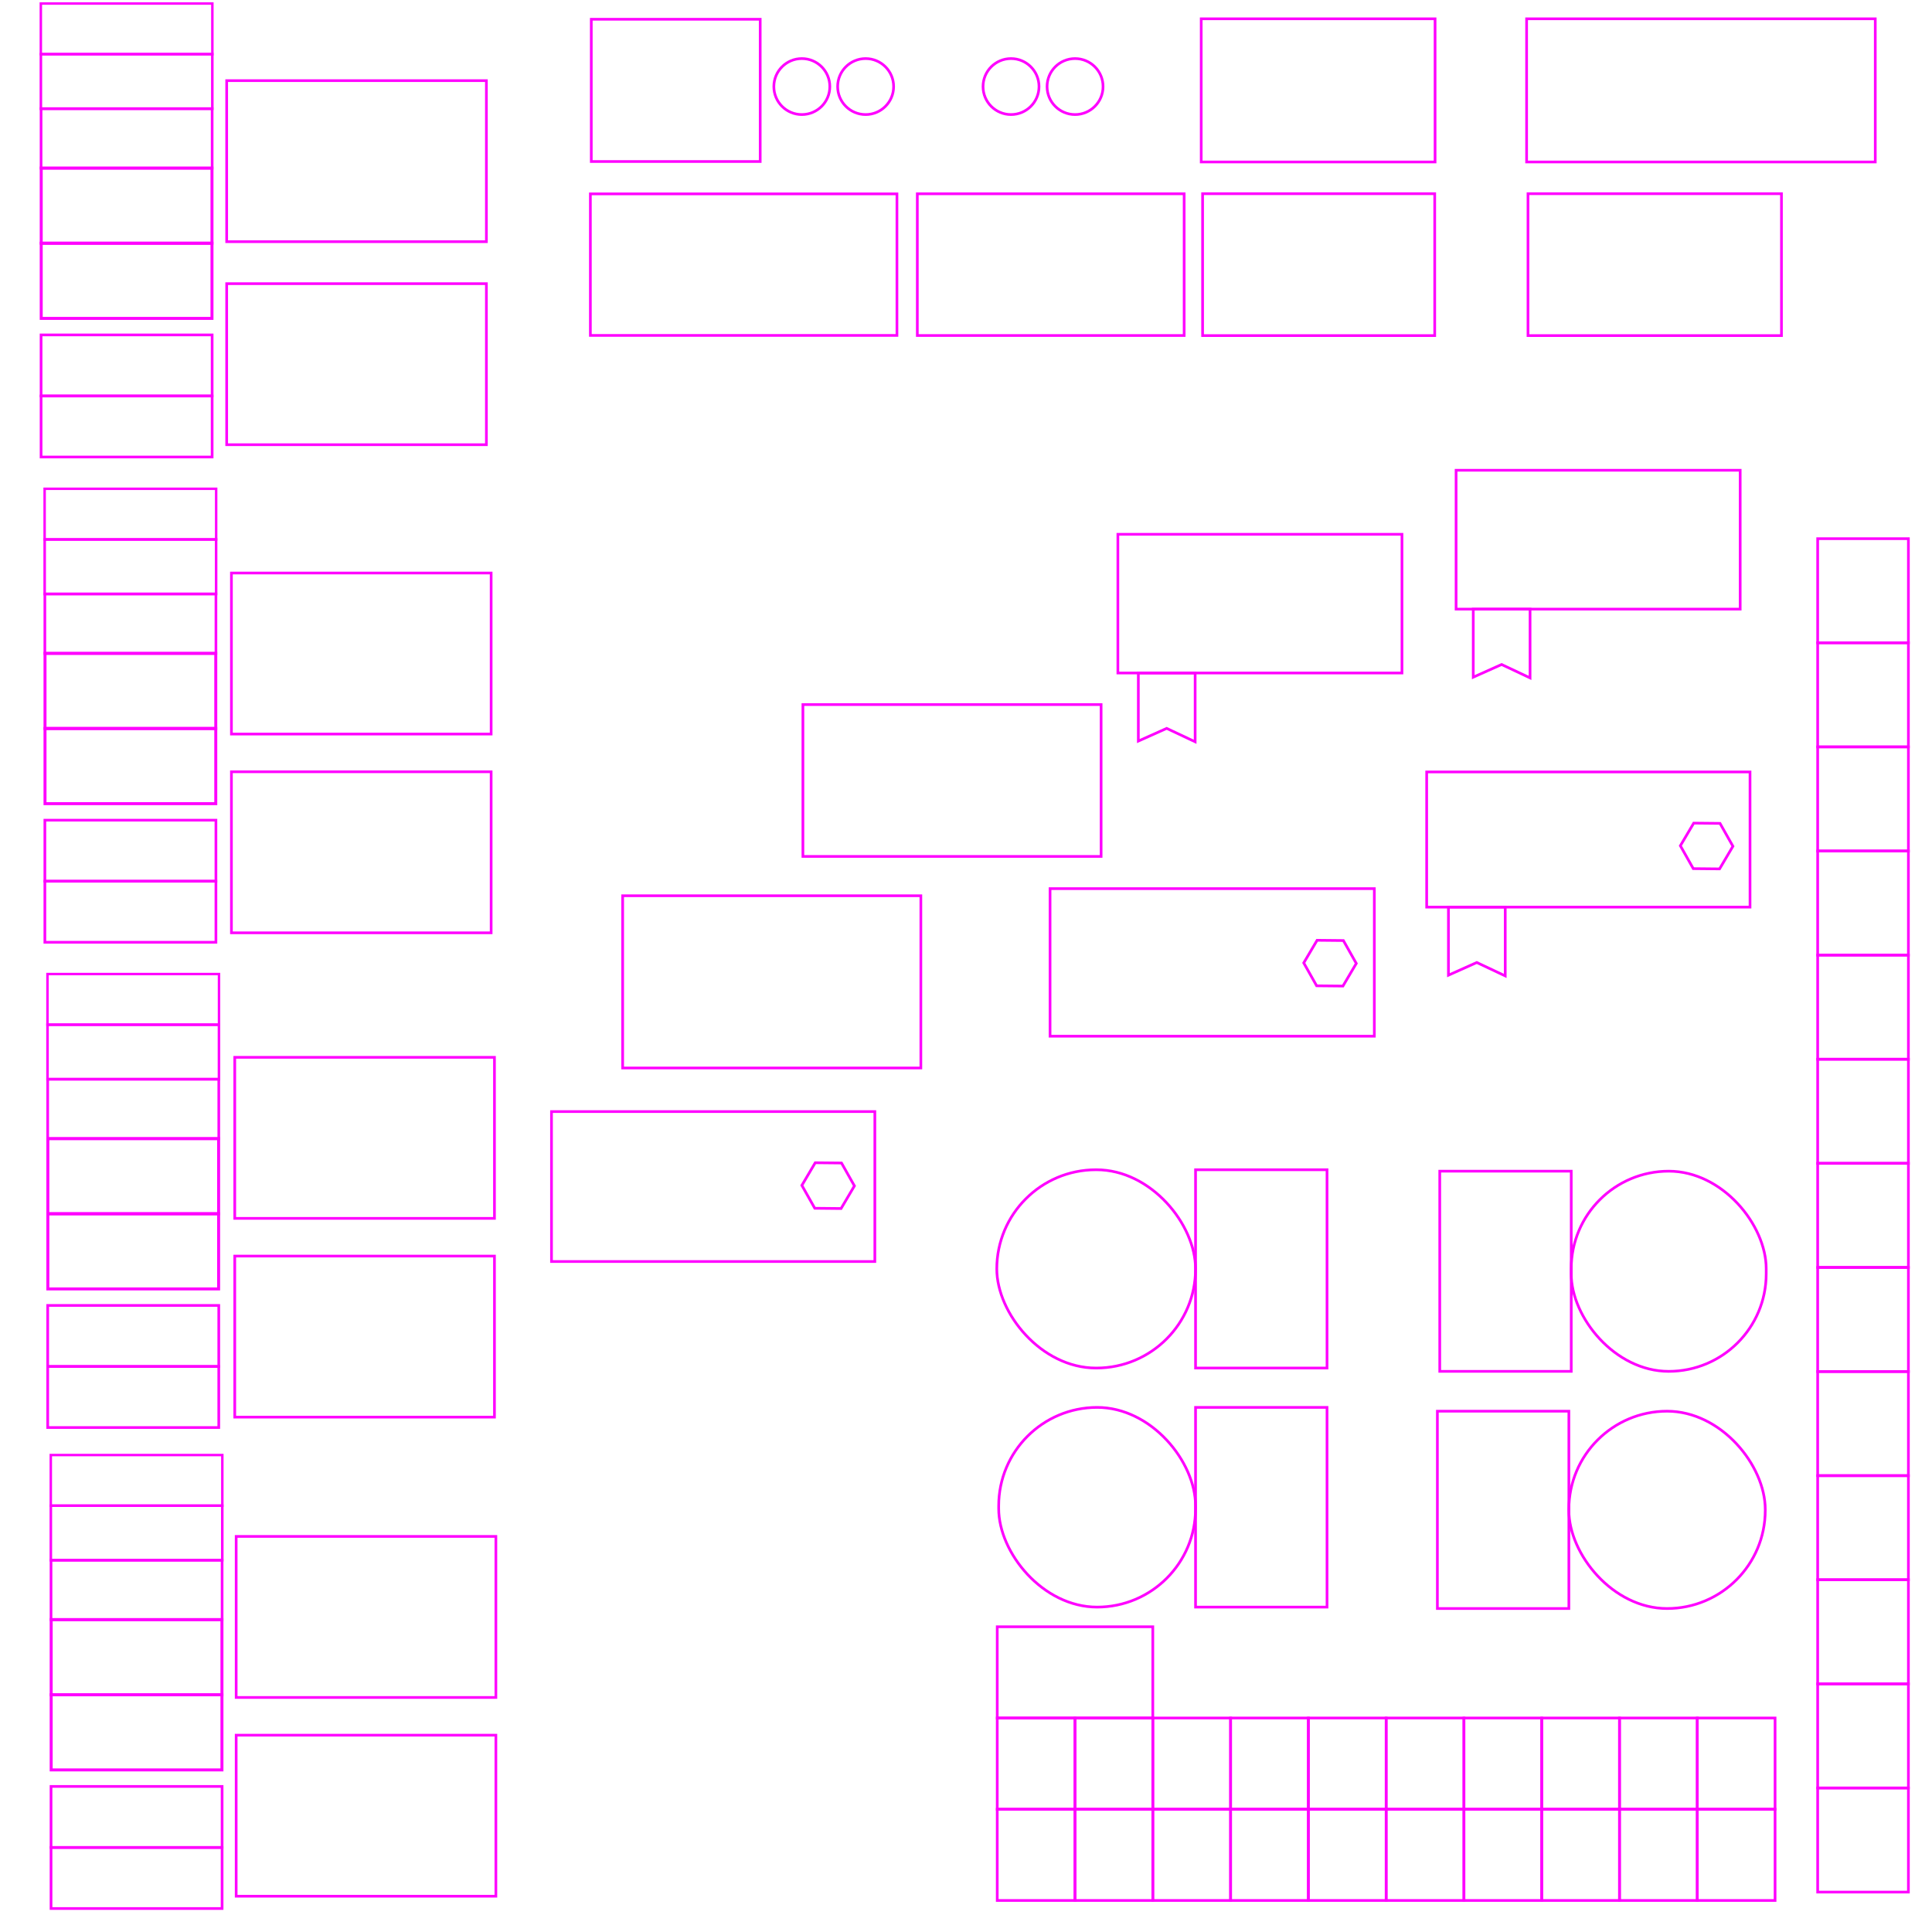 <?xml version="1.0" encoding="UTF-8" standalone="no"?>
<!-- Created with Inkscape (http://www.inkscape.org/) -->

<svg
   width="1440"
   height="1440"
   viewBox="0 0 1440 1440"
   version="1.1"
   id="svg5"
   xmlns="http://www.w3.org/2000/svg"
   xmlns:svg="http://www.w3.org/2000/svg">
  <defs
     id="defs2" />
  <g
     id="layer1">
    <rect
       style="fill:none;stroke:#ff00ff;stroke-width:2;stroke-linecap:square;stroke-miterlimit:4;stroke-dasharray:none;paint-order:stroke fill markers"
       id="action_CONSPIRACY"
       width="193.571"
       height="120.031"
       x="168.958"
       y="60.104" />
    <rect
       style="fill:none;stroke:#ff00ff;stroke-width:2;stroke-linecap:square;stroke-miterlimit:4;stroke-dasharray:none;paint-order:stroke fill markers"
       id="action_WEALTH"
       width="193.571"
       height="120.031"
       x="168.958"
       y="211.425" />
    <rect
       style="fill:none;stroke:#ff00ff;stroke-width:2;stroke-linecap:square;stroke-miterlimit:4;stroke-dasharray:none;paint-order:stroke fill markers"
       id="action_HEIGHLINER"
       width="193.571"
       height="120.031"
       x="172.494"
       y="427.093" />
    <rect
       style="fill:none;stroke:#ff00ff;stroke-width:2;stroke-linecap:square;stroke-miterlimit:4;stroke-dasharray:none;paint-order:stroke fill markers"
       id="action_FOLD_SPACE"
       width="193.571"
       height="120.031"
       x="172.494"
       y="575.231" />
    <rect
       style="fill:none;stroke:#ff00ff;stroke-width:2;stroke-linecap:square;stroke-miterlimit:4;stroke-dasharray:none;paint-order:stroke fill markers"
       id="action_SELECTIVE_BREEDING"
       width="193.571"
       height="120.031"
       x="174.969"
       y="788.071" />
    <rect
       style="fill:none;stroke:#ff00ff;stroke-width:2;stroke-linecap:square;stroke-miterlimit:4;stroke-dasharray:none;paint-order:stroke fill markers"
       id="action_SECRETS"
       width="193.571"
       height="120.031"
       x="174.969"
       y="936.209" />
    <rect
       style="fill:none;stroke:#ff00ff;stroke-width:2;stroke-linecap:square;stroke-miterlimit:4;stroke-dasharray:none;paint-order:stroke fill markers"
       id="action_TOUGH_WARRIORS"
       width="193.571"
       height="120.031"
       x="176.029"
       y="1145.159" />
    <rect
       style="fill:none;stroke:#ff00ff;stroke-width:2;stroke-linecap:square;stroke-miterlimit:4;stroke-dasharray:none;paint-order:stroke fill markers"
       id="action_STILLSUIT"
       width="193.571"
       height="120.031"
       x="176.029"
       y="1293.298" />
    <rect
       style="fill:none;stroke:#ff00ff;stroke-width:2;stroke-linecap:square;stroke-miterlimit:4;stroke-dasharray:none;paint-order:stroke fill markers"
       id="action_HIGH_COUNCIL"
       width="125.902"
       height="106.031"
       x="440.708"
       y="14.354" />
    <rect
       style="fill:none;stroke:#ff00ff;stroke-width:2;stroke-linecap:square;stroke-miterlimit:4;stroke-dasharray:none;paint-order:stroke fill markers"
       id="action_MENTAT"
       width="228.5"
       height="105.5"
       x="440.033"
       y="144.5" />
    <rect
       style="fill:none;stroke:#ff00ff;stroke-width:2;stroke-linecap:square;stroke-miterlimit:4;stroke-dasharray:none;paint-order:stroke fill markers"
       id="action_COLLECT_TROOPS"
       width="198.883"
       height="105.633"
       x="683.717"
       y="144.434" />
    <rect
       style="fill:none;stroke:#ff00ff;stroke-width:2;stroke-linecap:square;stroke-miterlimit:4;stroke-dasharray:none;paint-order:stroke fill markers"
       id="action_MAKE_DEAL"
       width="188.917"
       height="105.758"
       x="1138.881"
       y="144.371" />
    <rect
       style="fill:none;stroke:#ff00ff;stroke-width:2;stroke-linecap:square;stroke-miterlimit:4;stroke-dasharray:none;paint-order:stroke fill markers"
       id="action_SELL_SPICE"
       width="259.87"
       height="106.709"
       x="1137.847"
       y="14.015" />
    <rect
       style="fill:none;stroke:#ff00ff;stroke-width:2;stroke-linecap:square;stroke-miterlimit:4;stroke-dasharray:none;paint-order:stroke fill markers"
       id="action_SWORD_MASTER"
       width="173.008"
       height="105.758"
       x="896.344"
       y="144.371" />
    <rect
       style="fill:none;stroke:#ff00ff;stroke-width:2;stroke-linecap:square;stroke-miterlimit:4;stroke-dasharray:none;paint-order:stroke fill markers"
       id="action_SPEAKER_HALL"
       width="174.31"
       height="106.709"
       x="895.309"
       y="14.015" />
    <rect
       style="fill:none;stroke:#ff00ff;stroke-width:2;stroke-linecap:square;stroke-miterlimit:4;stroke-dasharray:none;paint-order:stroke fill markers"
       id="action_ARRAKEEN"
       width="211.75"
       height="103.5"
       x="1085.283"
       y="350.5" />
    <rect
       style="fill:none;stroke:#ff00ff;stroke-width:2;stroke-linecap:square;stroke-miterlimit:4;stroke-dasharray:none;paint-order:stroke fill markers"
       id="action_CARTHAG"
       width="211.75"
       height="103.386"
       x="833.2"
       y="398.23" />
    <rect
       style="fill:none;stroke:#ff00ff;stroke-width:2;stroke-linecap:square;stroke-miterlimit:4;stroke-dasharray:none;paint-order:stroke fill markers"
       id="action_RESEARCH_CENTER"
       width="222.259"
       height="113.174"
       x="598.44"
       y="525.155" />
    <rect
       style="fill:none;stroke:#ff00ff;stroke-width:2;stroke-linecap:square;stroke-miterlimit:4;stroke-dasharray:none;paint-order:stroke fill markers"
       id="action_SIETCH_TABR"
       width="222.259"
       height="128.377"
       x="464.09"
       y="667.637" />
    <rect
       style="fill:none;stroke:#ff00ff;stroke-width:2;stroke-linecap:square;stroke-miterlimit:4;stroke-dasharray:none;paint-order:stroke fill markers"
       id="action_HAGGA_BASIN"
       width="241.704"
       height="109.992"
       x="782.642"
       y="662.334" />
    <rect
       style="fill:none;stroke:#ff00ff;stroke-width:2;stroke-linecap:square;stroke-miterlimit:4;stroke-dasharray:none;paint-order:stroke fill markers"
       id="action_IMPERIAL_BASIN"
       width="240.997"
       height="100.754"
       x="1063.363"
       y="575.36" />
    <rect
       style="fill:none;stroke:#ff00ff;stroke-width:2;stroke-linecap:square;stroke-miterlimit:4;stroke-dasharray:none;paint-order:stroke fill markers"
       id="action_GREAT_PLAIN"
       width="240.997"
       height="111.76"
       x="411.057"
       y="828.504" />
    <rect
       style="fill:none;stroke:#ff00ff;stroke-width:2;stroke-linecap:square;stroke-miterlimit:4;stroke-dasharray:none;paint-order:stroke fill markers"
       id="garrison_1"
       width="148.139"
       height="147.785"
       x="742.952"
       y="871.863"
       ry="73.893"
       rx="73.893" />
    <rect
       style="fill:none;stroke:#ff00ff;stroke-width:2;stroke-linecap:square;stroke-miterlimit:4;stroke-dasharray:none;paint-order:stroke fill markers"
       id="garrison_3"
       width="146.725"
       height="148.846"
       x="744.367"
       y="1048.993"
       ry="73.362"
       rx="73.362" />
    <rect
       style="fill:none;stroke:#ff00ff;stroke-width:2;stroke-linecap:square;stroke-miterlimit:4;stroke-dasharray:none;paint-order:stroke fill markers"
       id="garrison_2"
       width="145.31"
       height="149.199"
       x="1171.106"
       y="872.923"
       ry="72.655"
       rx="72.655" />
    <rect
       style="fill:none;stroke:#ff00ff;stroke-width:2;stroke-linecap:square;stroke-miterlimit:4;stroke-dasharray:none;paint-order:stroke fill markers"
       id="garrison_4"
       width="146.371"
       height="147.078"
       x="1169.338"
       y="1051.821"
       ry="73.186"
       rx="73.186" />
    <rect
       style="fill:none;stroke:#ff00ff;stroke-width:2;stroke-linecap:square;stroke-miterlimit:4;stroke-dasharray:none;paint-order:stroke fill markers"
       id="conflict_zone_1"
       width="98"
       height="147.785"
       x="-989.091"
       y="871.863"
       transform="scale(-1,1)" />
    <rect
       style="fill:none;stroke:#ff00ff;stroke-width:2;stroke-linecap:square;stroke-miterlimit:4;stroke-dasharray:none;paint-order:stroke fill markers"
       id="conflict_zone_3"
       width="98"
       height="148.846"
       x="-989.091"
       y="1048.993"
       transform="scale(-1,1)" />
    <rect
       style="fill:none;stroke:#ff00ff;stroke-width:2;stroke-linecap:square;stroke-miterlimit:4;stroke-dasharray:none;paint-order:stroke fill markers"
       id="conflict_zone_2"
       width="98"
       height="149.199"
       x="-1171.106"
       y="872.923"
       transform="scale(-1,1)" />
    <rect
       style="fill:none;stroke:#ff00ff;stroke-width:2;stroke-linecap:square;stroke-miterlimit:4;stroke-dasharray:none;paint-order:stroke fill markers"
       id="conflict_zone_4"
       width="98"
       height="147.078"
       x="-1169.338"
       y="1051.821"
       transform="scale(-1,1)" />
    <path
       style="fill:none;stroke:#ff00ff;stroke-width:2;stroke-linecap:butt;stroke-linejoin:miter;stroke-miterlimit:4;stroke-dasharray:none;stroke-opacity:1"
       d="m 848.451,552.35 v -50.735 h 42.338 v 51.265 l -21.213,-9.988 z"
       id="control_CARTHAG" />
    <path
       style="fill:none;stroke:#ff00ff;stroke-width:2;stroke-linecap:butt;stroke-linejoin:miter;stroke-miterlimit:4;stroke-dasharray:none;stroke-opacity:1"
       d="M 1098.076,504.735 V 454 h 42.338 v 51.265 l -21.213,-9.988 z"
       id="control_ARRAKEEN" />
    <path
       style="fill:none;stroke:#ff00ff;stroke-width:2;stroke-linecap:butt;stroke-linejoin:miter;stroke-miterlimit:4;stroke-dasharray:none;stroke-opacity:1"
       d="m 1079.576,726.849 v -50.735 h 42.338 v 51.265 l -21.213,-9.988 z"
       id="control_IMPERIAL_BASIN" />
    <path
       style="fill:none;stroke:#ff00ff;stroke-width:2;stroke-linecap:square;stroke-miterlimit:4;stroke-dasharray:none;paint-order:stroke fill markers"
       id="sandworm_IMPERIAL_BASIN"
       d="m 1281.658,647.625 -19.589,-0.196 -9.625,-17.062 9.964,-16.867 19.589,0.196 9.625,17.062 z" />
    <path
       style="fill:none;stroke:#ff00ff;stroke-width:2;stroke-linecap:square;stroke-miterlimit:4;stroke-dasharray:none;paint-order:stroke fill markers"
       id="sandworm_HAGGA_BASIN"
       d="m 1000.937,734.953 -19.589,-0.196 -9.625,-17.062 9.964,-16.867 19.589,0.196 9.625,17.062 z" />
    <path
       style="fill:none;stroke:#ff00ff;stroke-width:2;stroke-linecap:square;stroke-miterlimit:4;stroke-dasharray:none;paint-order:stroke fill markers"
       id="sandworm_GREAT_PLAIN"
       d="m 626.877,900.769 -19.589,-0.196 -9.625,-17.062 9.964,-16.867 19.589,0.196 9.625,17.062 z" />
    <circle
       style="fill:none;stroke:#ff00ff;stroke-width:2;stroke-linecap:square;stroke-miterlimit:4;stroke-dasharray:none;paint-order:stroke fill markers"
       id="high_council_1"
       cx="597.642"
       cy="64.524"
       r="20.86" />
    <circle
       style="fill:none;stroke:#ff00ff;stroke-width:2;stroke-linecap:square;stroke-miterlimit:4;stroke-dasharray:none;paint-order:stroke fill markers"
       id="high_council_2"
       cx="645.195"
       cy="64.524"
       r="20.86" />
    <circle
       style="fill:none;stroke:#ff00ff;stroke-width:2;stroke-linecap:square;stroke-miterlimit:4;stroke-dasharray:none;paint-order:stroke fill markers"
       id="high_council_3"
       cx="753.559"
       cy="64.524"
       r="20.86" />
    <circle
       style="fill:none;stroke:#ff00ff;stroke-width:2;stroke-linecap:square;stroke-miterlimit:4;stroke-dasharray:none;paint-order:stroke fill markers"
       id="high_council_4"
       cx="801.289"
       cy="64.524"
       r="20.86" />
    <rect
       style="fill:none;stroke:#ff00ff;stroke-width:2;stroke-linecap:square;stroke-miterlimit:4;stroke-dasharray:none;paint-order:stroke fill markers"
       id="military_strength_0"
       width="115.95"
       height="68"
       x="743.283"
       y="1212.5" />
    <rect
       style="fill:none;stroke:#ff00ff;stroke-width:2;stroke-linecap:square;stroke-miterlimit:4;stroke-dasharray:none;paint-order:stroke fill markers"
       id="military_strength_1"
       width="57.975"
       height="68"
       x="743.283"
       y="1280.5" />
    <rect
       style="fill:none;stroke:#ff00ff;stroke-width:2;stroke-linecap:square;stroke-miterlimit:4;stroke-dasharray:none;paint-order:stroke fill markers"
       id="military_strength_2"
       width="57.975"
       height="68"
       x="801.258"
       y="1280.5" />
    <rect
       style="fill:none;stroke:#ff00ff;stroke-width:2;stroke-linecap:square;stroke-miterlimit:4;stroke-dasharray:none;paint-order:stroke fill markers"
       id="military_strength_11"
       width="57.975"
       height="68"
       x="743.283"
       y="1348.5" />
    <rect
       style="fill:none;stroke:#ff00ff;stroke-width:2;stroke-linecap:square;stroke-miterlimit:4;stroke-dasharray:none;paint-order:stroke fill markers"
       id="military_strength_12"
       width="57.975"
       height="68"
       x="801.258"
       y="1348.5" />
    <rect
       style="fill:none;stroke:#ff00ff;stroke-width:2;stroke-linecap:square;stroke-miterlimit:4;stroke-dasharray:none;paint-order:stroke fill markers"
       id="military_strength_3"
       width="57.975"
       height="68"
       x="859.233"
       y="1280.5" />
    <rect
       style="fill:none;stroke:#ff00ff;stroke-width:2;stroke-linecap:square;stroke-miterlimit:4;stroke-dasharray:none;paint-order:stroke fill markers"
       id="military_strength_4"
       width="57.975"
       height="68"
       x="917.208"
       y="1280.5" />
    <rect
       style="fill:none;stroke:#ff00ff;stroke-width:2;stroke-linecap:square;stroke-miterlimit:4;stroke-dasharray:none;paint-order:stroke fill markers"
       id="military_strength_13"
       width="57.975"
       height="68"
       x="859.233"
       y="1348.5" />
    <rect
       style="fill:none;stroke:#ff00ff;stroke-width:2;stroke-linecap:square;stroke-miterlimit:4;stroke-dasharray:none;paint-order:stroke fill markers"
       id="military_strength_14"
       width="57.975"
       height="68"
       x="917.208"
       y="1348.5" />
    <rect
       style="fill:none;stroke:#ff00ff;stroke-width:2;stroke-linecap:square;stroke-miterlimit:4;stroke-dasharray:none;paint-order:stroke fill markers"
       id="military_strength_5"
       width="57.975"
       height="68"
       x="975.183"
       y="1280.5" />
    <rect
       style="fill:none;stroke:#ff00ff;stroke-width:2;stroke-linecap:square;stroke-miterlimit:4;stroke-dasharray:none;paint-order:stroke fill markers"
       id="military_strength_6"
       width="57.975"
       height="68"
       x="1033.158"
       y="1280.5" />
    <rect
       style="fill:none;stroke:#ff00ff;stroke-width:2;stroke-linecap:square;stroke-miterlimit:4;stroke-dasharray:none;paint-order:stroke fill markers"
       id="military_strength_15"
       width="57.975"
       height="68"
       x="975.183"
       y="1348.5" />
    <rect
       style="fill:none;stroke:#ff00ff;stroke-width:2;stroke-linecap:square;stroke-miterlimit:4;stroke-dasharray:none;paint-order:stroke fill markers"
       id="military_strength_16"
       width="57.975"
       height="68"
       x="1033.158"
       y="1348.5" />
    <rect
       style="fill:none;stroke:#ff00ff;stroke-width:2;stroke-linecap:square;stroke-miterlimit:4;stroke-dasharray:none;paint-order:stroke fill markers"
       id="military_strength_7"
       width="57.975"
       height="68"
       x="1091.133"
       y="1280.5" />
    <rect
       style="fill:none;stroke:#ff00ff;stroke-width:2;stroke-linecap:square;stroke-miterlimit:4;stroke-dasharray:none;paint-order:stroke fill markers"
       id="military_strength_8"
       width="57.975"
       height="68"
       x="1149.108"
       y="1280.5" />
    <rect
       style="fill:none;stroke:#ff00ff;stroke-width:2;stroke-linecap:square;stroke-miterlimit:4;stroke-dasharray:none;paint-order:stroke fill markers"
       id="military_strength_17"
       width="57.975"
       height="68"
       x="1091.133"
       y="1348.5" />
    <rect
       style="fill:none;stroke:#ff00ff;stroke-width:2;stroke-linecap:square;stroke-miterlimit:4;stroke-dasharray:none;paint-order:stroke fill markers"
       id="military_strength_18"
       width="57.975"
       height="68"
       x="1149.108"
       y="1348.5" />
    <rect
       style="fill:none;stroke:#ff00ff;stroke-width:2;stroke-linecap:square;stroke-miterlimit:4;stroke-dasharray:none;paint-order:stroke fill markers"
       id="military_strength_9"
       width="57.975"
       height="68"
       x="1207.083"
       y="1280.5" />
    <rect
       style="fill:none;stroke:#ff00ff;stroke-width:2;stroke-linecap:square;stroke-miterlimit:4;stroke-dasharray:none;paint-order:stroke fill markers"
       id="military_strength_10"
       width="57.975"
       height="68"
       x="1265.058"
       y="1280.5" />
    <rect
       style="fill:none;stroke:#ff00ff;stroke-width:2;stroke-linecap:square;stroke-miterlimit:4;stroke-dasharray:none;paint-order:stroke fill markers"
       id="military_strength_19"
       width="57.975"
       height="68"
       x="1207.083"
       y="1348.5" />
    <rect
       style="fill:none;stroke:#ff00ff;stroke-width:2;stroke-linecap:square;stroke-miterlimit:4;stroke-dasharray:none;paint-order:stroke fill markers"
       id="military_strength_20"
       width="57.975"
       height="68"
       x="1265.058"
       y="1348.5" />
    <rect
       style="fill:none;stroke:#ff00ff;stroke-width:2;stroke-linecap:square;stroke-miterlimit:4;stroke-dasharray:none;paint-order:stroke fill markers"
       id="victory_points_0"
       width="67.625"
       height="77.597"
       x="1354.783"
       y="1332.653" />
    <rect
       style="fill:none;stroke:#ff00ff;stroke-width:2;stroke-linecap:square;stroke-miterlimit:4;stroke-dasharray:none;paint-order:stroke fill markers"
       id="victory_points_1"
       width="67.625"
       height="77.597"
       x="1354.783"
       y="1255.056" />
    <rect
       style="fill:none;stroke:#ff00ff;stroke-width:2;stroke-linecap:square;stroke-miterlimit:4;stroke-dasharray:none;paint-order:stroke fill markers"
       id="victory_points_2"
       width="67.625"
       height="77.597"
       x="1354.783"
       y="1177.459" />
    <rect
       style="fill:none;stroke:#ff00ff;stroke-width:2;stroke-linecap:square;stroke-miterlimit:4;stroke-dasharray:none;paint-order:stroke fill markers"
       id="victory_points_3"
       width="67.625"
       height="77.597"
       x="1354.783"
       y="1099.863" />
    <rect
       style="fill:none;stroke:#ff00ff;stroke-width:2;stroke-linecap:square;stroke-miterlimit:4;stroke-dasharray:none;paint-order:stroke fill markers"
       id="victory_points_4"
       width="67.625"
       height="77.597"
       x="1354.783"
       y="1022.266" />
    <rect
       style="fill:none;stroke:#ff00ff;stroke-width:2;stroke-linecap:square;stroke-miterlimit:4;stroke-dasharray:none;paint-order:stroke fill markers"
       id="victory_points_5"
       width="67.625"
       height="77.597"
       x="1354.783"
       y="944.669" />
    <rect
       style="fill:none;stroke:#ff00ff;stroke-width:2;stroke-linecap:square;stroke-miterlimit:4;stroke-dasharray:none;paint-order:stroke fill markers"
       id="victory_points_6"
       width="67.625"
       height="77.597"
       x="1354.783"
       y="867.072" />
    <rect
       style="fill:none;stroke:#ff00ff;stroke-width:2;stroke-linecap:square;stroke-miterlimit:4;stroke-dasharray:none;paint-order:stroke fill markers"
       id="victory_points_7"
       width="67.625"
       height="77.597"
       x="1354.783"
       y="789.476" />
    <rect
       style="fill:none;stroke:#ff00ff;stroke-width:2;stroke-linecap:square;stroke-miterlimit:4;stroke-dasharray:none;paint-order:stroke fill markers"
       id="victory_points_8"
       width="67.625"
       height="77.597"
       x="1354.783"
       y="711.879" />
    <rect
       style="fill:none;stroke:#ff00ff;stroke-width:2;stroke-linecap:square;stroke-miterlimit:4;stroke-dasharray:none;paint-order:stroke fill markers"
       id="victory_points_9"
       width="67.625"
       height="77.597"
       x="1354.783"
       y="634.282" />
    <rect
       style="fill:none;stroke:#ff00ff;stroke-width:2;stroke-linecap:square;stroke-miterlimit:4;stroke-dasharray:none;paint-order:stroke fill markers"
       id="victory_points_10"
       width="67.625"
       height="77.597"
       x="1354.783"
       y="556.685" />
    <rect
       style="fill:none;stroke:#ff00ff;stroke-width:2;stroke-linecap:square;stroke-miterlimit:4;stroke-dasharray:none;paint-order:stroke fill markers"
       id="victory_points_11"
       width="67.625"
       height="77.597"
       x="1354.783"
       y="479.089" />
    <rect
       style="fill:none;stroke:#ff00ff;stroke-width:2;stroke-linecap:square;stroke-miterlimit:4;stroke-dasharray:none;paint-order:stroke fill markers"
       id="victory_points_12"
       width="67.625"
       height="77.597"
       x="1354.783"
       y="401.492" />
    <rect
       style="fill:none;stroke:#ff00ff;stroke-width:2;stroke-linecap:square;stroke-miterlimit:4;stroke-dasharray:none;paint-order:stroke fill markers"
       id="influence_FREMEN_0"
       width="127.5"
       height="45.5"
       x="38.033"
       y="1377" />
    <rect
       style="fill:none;stroke:#ff00ff;stroke-width:2;stroke-linecap:square;stroke-miterlimit:4;stroke-dasharray:none;paint-order:stroke fill markers"
       id="influence_FREMEN_1"
       width="127.5"
       height="45.5"
       x="38.033"
       y="1331.5" />
    <rect
       style="fill:none;stroke:#ff00ff;stroke-width:2.218;stroke-linecap:square;stroke-miterlimit:4;stroke-dasharray:none;paint-order:stroke fill markers"
       id="influence_FREMEN_2"
       width="127.282"
       height="56.032"
       x="38.142"
       y="1263.161" />
    <rect
       style="fill:none;stroke:#ff00ff;stroke-width:2.218;stroke-linecap:square;stroke-miterlimit:4;stroke-dasharray:none;paint-order:stroke fill markers"
       id="influence_FREMEN_3"
       width="127.282"
       height="56.032"
       x="38.142"
       y="1207.129" />
    <rect
       style="fill:none;stroke:#ff00ff;stroke-width:1.977;stroke-linecap:square;stroke-miterlimit:4;stroke-dasharray:none;paint-order:stroke fill markers"
       id="influence_FREMEN_4"
       width="127.523"
       height="44.429"
       x="38.021"
       y="1162.82" />
    <rect
       style="fill:none;stroke:#ff00ff;stroke-width:1.894;stroke-linecap:square;stroke-miterlimit:4;stroke-dasharray:none;paint-order:stroke fill markers"
       id="influence_FREMEN_5"
       width="127.781"
       height="40.709"
       x="37.893"
       y="1122.239" />
    <rect
       style="fill:none;stroke:#ff00ff;stroke-width:1.825;stroke-linecap:square;stroke-miterlimit:4;stroke-dasharray:none;paint-order:stroke fill markers"
       id="influence_FREMEN_6"
       width="127.85"
       height="37.773"
       x="37.858"
       y="1084.501" />
    <rect
       style="fill:none;stroke:#ff00ff;stroke-width:2;stroke-linecap:square;stroke-miterlimit:4;stroke-dasharray:none;paint-order:stroke fill markers"
       id="influence_BENE_GESSERIT_0"
       width="127.5"
       height="45.5"
       x="35.558"
       y="1018.497" />
    <rect
       style="fill:none;stroke:#ff00ff;stroke-width:2;stroke-linecap:square;stroke-miterlimit:4;stroke-dasharray:none;paint-order:stroke fill markers"
       id="influence_BENE_GESSERIT_1"
       width="127.5"
       height="45.5"
       x="35.558"
       y="972.997" />
    <rect
       style="fill:none;stroke:#ff00ff;stroke-width:2.218;stroke-linecap:square;stroke-miterlimit:4;stroke-dasharray:none;paint-order:stroke fill markers"
       id="influence_BENE_GESSERIT_2"
       width="127.282"
       height="56.032"
       x="35.667"
       y="904.658" />
    <rect
       style="fill:none;stroke:#ff00ff;stroke-width:2.218;stroke-linecap:square;stroke-miterlimit:4;stroke-dasharray:none;paint-order:stroke fill markers"
       id="influence_BENE_GESSERIT_3"
       width="127.282"
       height="56.032"
       x="35.667"
       y="848.626" />
    <rect
       style="fill:none;stroke:#ff00ff;stroke-width:1.977;stroke-linecap:square;stroke-miterlimit:4;stroke-dasharray:none;paint-order:stroke fill markers"
       id="influence_BENE_GESSERIT_4"
       width="127.523"
       height="44.429"
       x="35.546"
       y="804.317" />
    <rect
       style="fill:none;stroke:#ff00ff;stroke-width:1.894;stroke-linecap:square;stroke-miterlimit:4;stroke-dasharray:none;paint-order:stroke fill markers"
       id="influence_BENE_GESSERIT_5"
       width="127.781"
       height="40.709"
       x="35.418"
       y="763.736" />
    <rect
       style="fill:none;stroke:#ff00ff;stroke-width:1.825;stroke-linecap:square;stroke-miterlimit:4;stroke-dasharray:none;paint-order:stroke fill markers"
       id="influence_BENE_GESSERIT_6"
       width="127.85"
       height="37.773"
       x="35.383"
       y="725.998" />
    <rect
       style="fill:none;stroke:#ff00ff;stroke-width:2;stroke-linecap:square;stroke-miterlimit:4;stroke-dasharray:none;paint-order:stroke fill markers"
       id="influence_SPACING_GUILD_0"
       width="127.5"
       height="45.5"
       x="33.437"
       y="656.812" />
    <rect
       style="fill:none;stroke:#ff00ff;stroke-width:2;stroke-linecap:square;stroke-miterlimit:4;stroke-dasharray:none;paint-order:stroke fill markers"
       id="influence_SPACING_GUILD_1"
       width="127.5"
       height="45.5"
       x="33.437"
       y="611.312" />
    <rect
       style="fill:none;stroke:#ff00ff;stroke-width:2.218;stroke-linecap:square;stroke-miterlimit:4;stroke-dasharray:none;paint-order:stroke fill markers"
       id="influence_SPACING_GUILD_2"
       width="127.282"
       height="56.032"
       x="33.546"
       y="542.973" />
    <rect
       style="fill:none;stroke:#ff00ff;stroke-width:2.218;stroke-linecap:square;stroke-miterlimit:4;stroke-dasharray:none;paint-order:stroke fill markers"
       id="influence_SPACING_GUILD_3"
       width="127.282"
       height="56.032"
       x="33.546"
       y="486.94" />
    <rect
       style="fill:none;stroke:#ff00ff;stroke-width:1.977;stroke-linecap:square;stroke-miterlimit:4;stroke-dasharray:none;paint-order:stroke fill markers"
       id="influence_SPACING_GUILD_4"
       width="127.523"
       height="44.429"
       x="33.425"
       y="442.631" />
    <rect
       style="fill:none;stroke:#ff00ff;stroke-width:1.894;stroke-linecap:square;stroke-miterlimit:4;stroke-dasharray:none;paint-order:stroke fill markers"
       id="influence_SPACING_GUILD_5"
       width="127.781"
       height="40.709"
       x="33.296"
       y="402.051" />
    <rect
       style="fill:none;stroke:#ff00ff;stroke-width:1.825;stroke-linecap:square;stroke-miterlimit:4;stroke-dasharray:none;paint-order:stroke fill markers"
       id="influence_SPACING_GUILD_6"
       width="127.85"
       height="37.773"
       x="33.262"
       y="364.313" />
    <rect
       style="fill:none;stroke:#ff00ff;stroke-width:2;stroke-linecap:square;stroke-miterlimit:4;stroke-dasharray:none;paint-order:stroke fill markers"
       id="influence_IMPERATOR_0"
       width="127.5"
       height="45.5"
       x="30.608"
       y="295.127" />
    <rect
       style="fill:none;stroke:#ff00ff;stroke-width:2;stroke-linecap:square;stroke-miterlimit:4;stroke-dasharray:none;paint-order:stroke fill markers"
       id="influence_IMPERATOR_1"
       width="127.5"
       height="45.5"
       x="30.608"
       y="249.627" />
    <rect
       style="fill:none;stroke:#ff00ff;stroke-width:2.218;stroke-linecap:square;stroke-miterlimit:4;stroke-dasharray:none;paint-order:stroke fill markers"
       id="influence_IMPERATOR_2"
       width="127.282"
       height="56.032"
       x="30.717"
       y="181.288" />
    <rect
       style="fill:none;stroke:#ff00ff;stroke-width:2.218;stroke-linecap:square;stroke-miterlimit:4;stroke-dasharray:none;paint-order:stroke fill markers"
       id="influence_IMPERATOR_3"
       width="127.282"
       height="56.032"
       x="30.717"
       y="125.255" />
    <rect
       style="fill:none;stroke:#ff00ff;stroke-width:1.977;stroke-linecap:square;stroke-miterlimit:4;stroke-dasharray:none;paint-order:stroke fill markers"
       id="influence_IMPERATOR_4"
       width="127.523"
       height="44.429"
       x="30.597"
       y="80.946" />
    <rect
       style="fill:none;stroke:#ff00ff;stroke-width:1.894;stroke-linecap:square;stroke-miterlimit:4;stroke-dasharray:none;paint-order:stroke fill markers"
       id="influence_IMPERATOR_5"
       width="127.781"
       height="40.709"
       x="30.468"
       y="40.366" />
    <rect
       style="fill:none;stroke:#ff00ff;stroke-width:1.825;stroke-linecap:square;stroke-miterlimit:4;stroke-dasharray:none;paint-order:stroke fill markers"
       id="influence_IMPERATOR_6"
       width="127.85"
       height="37.773"
       x="30.433"
       y="2.628" />
  </g>
</svg>
